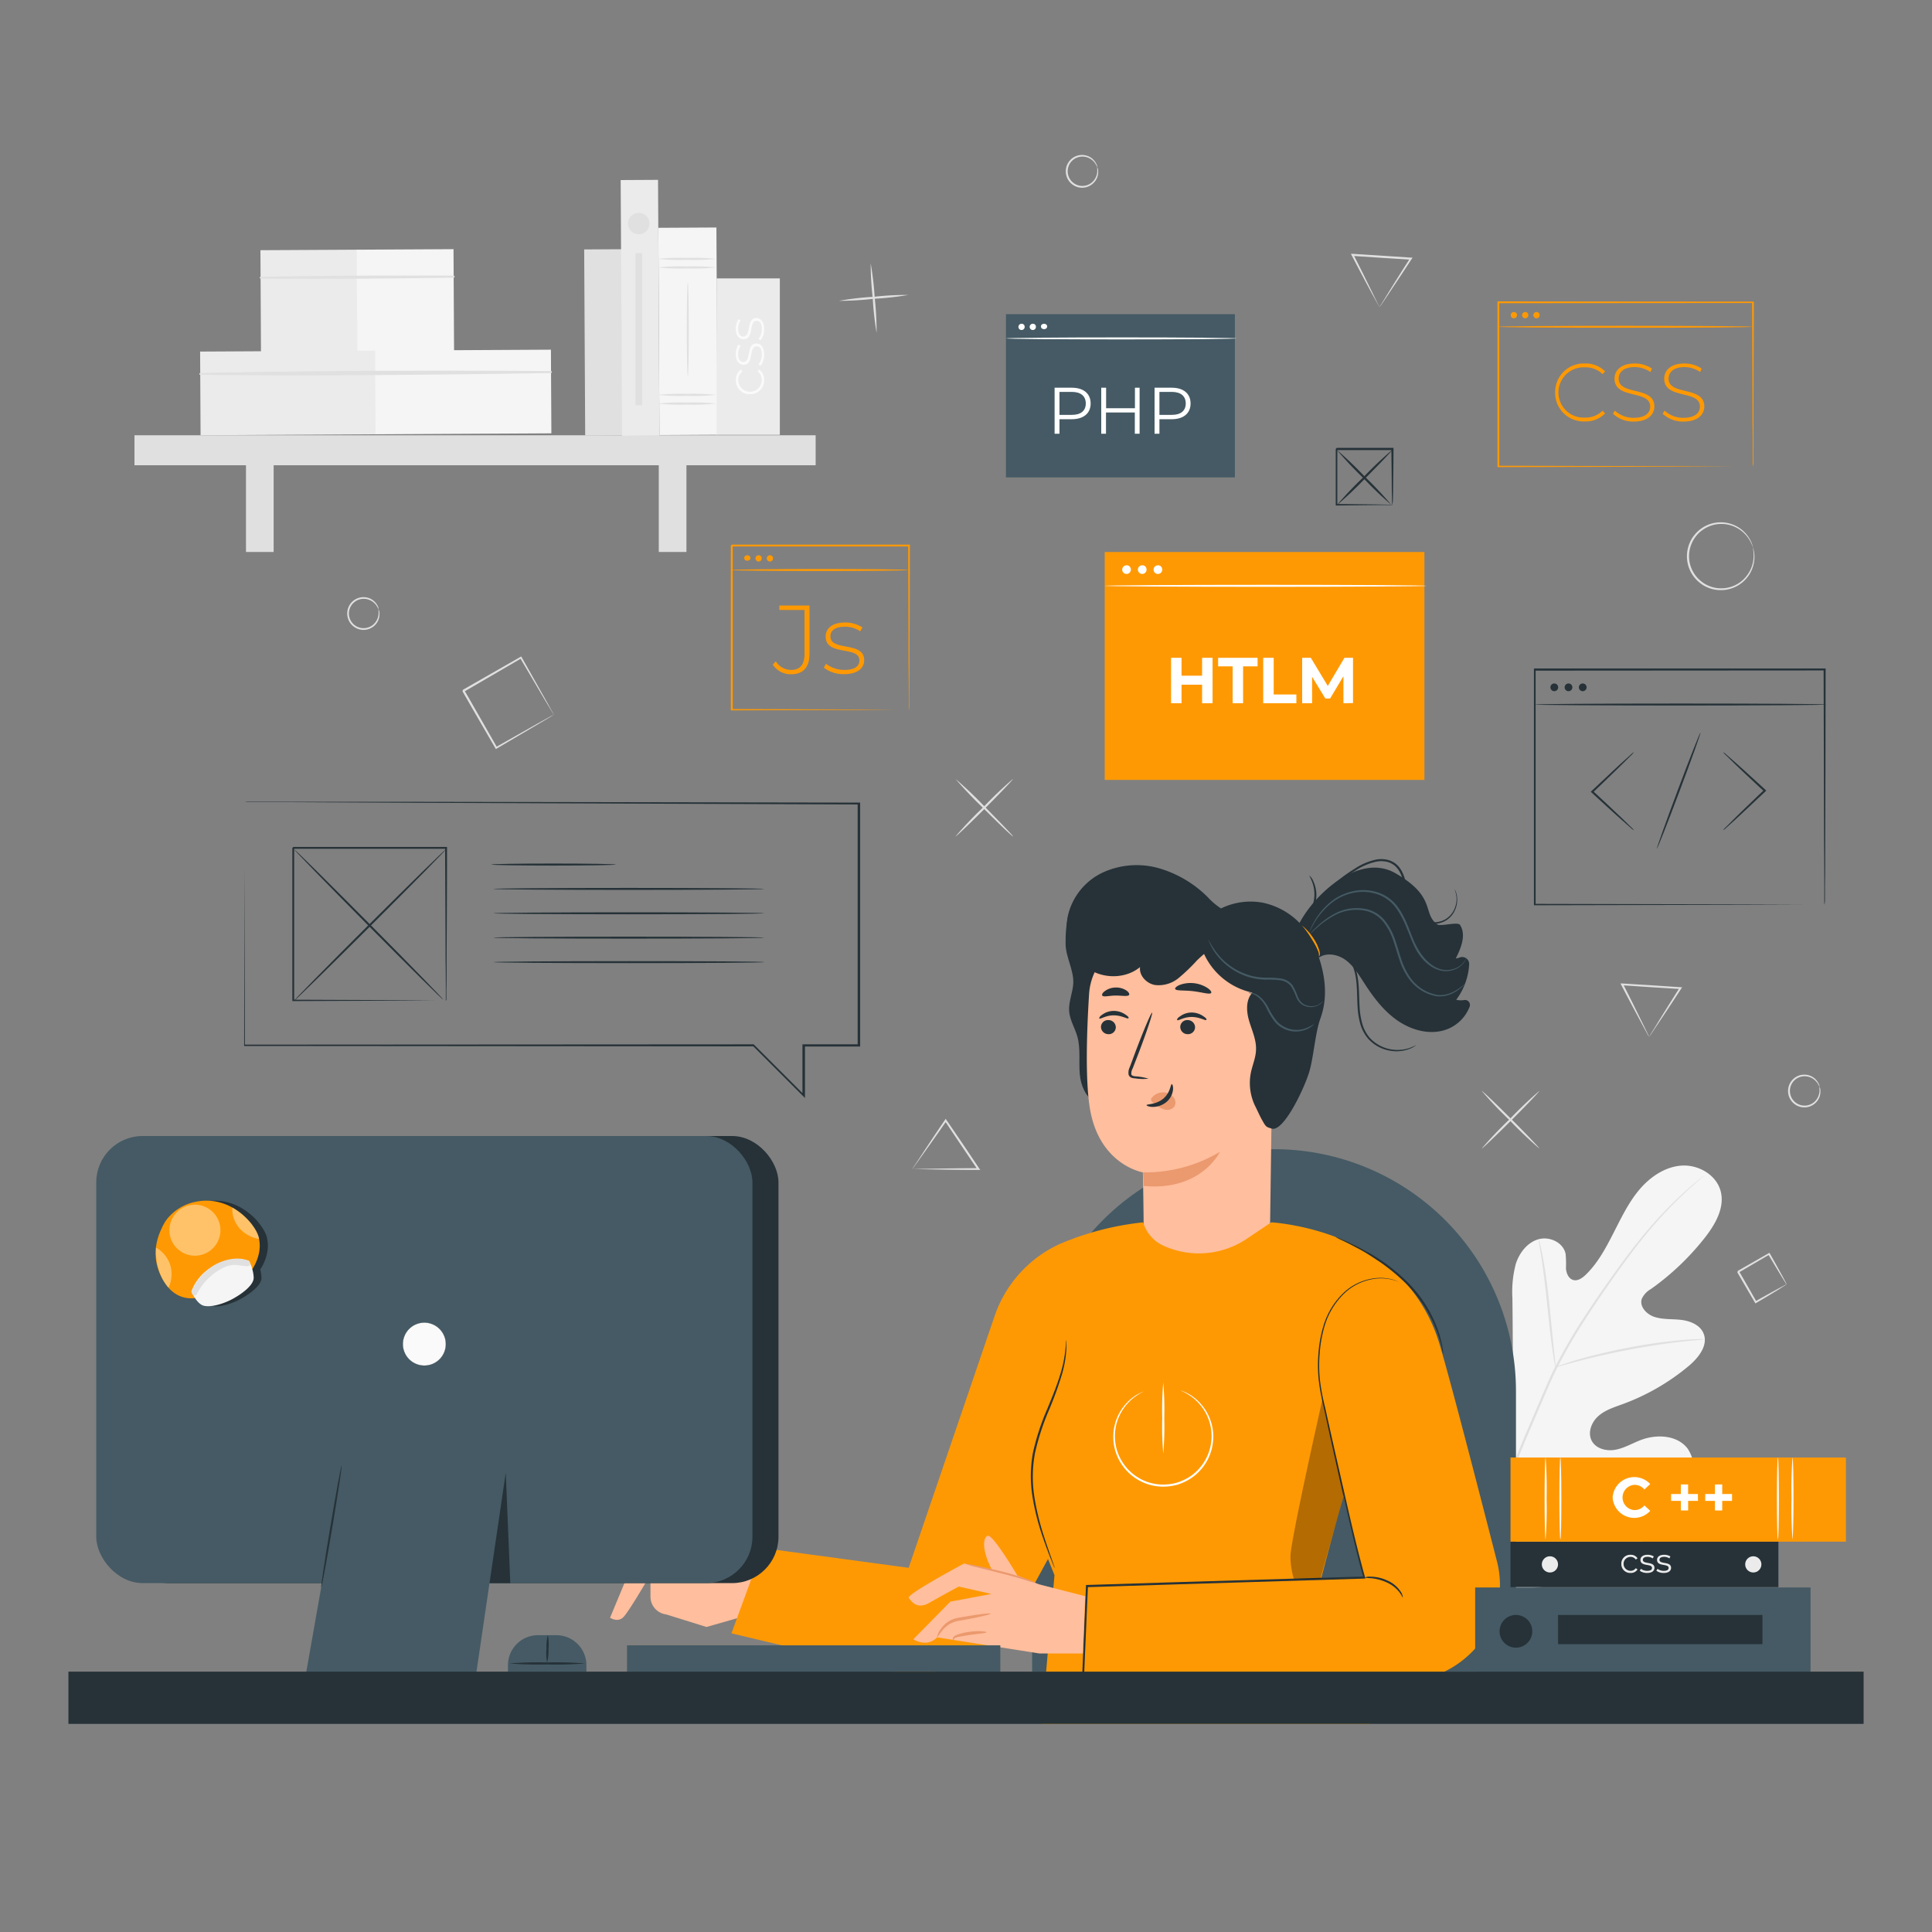 <svg xmlns="http://www.w3.org/2000/svg" viewBox="0 0 500 500"><rect x="0" y="0" width="500" height="500" fill="#808080" stroke="none"/><g id="freepik--background-complete--inject-45"><path d="M380.56,408.9c-15.55-10.87-19.08-31-18.46-49.16.1-3-.23-6.22,1.21-8.87s4.8-4.47,7.51-3.2c2.24,1.06,3.22,3.67,4.48,5.84a17.72,17.72,0,0,0,7.1,6.77c1.93,1,4.31,1.62,6.21.57,2.61-1.44,2.92-5.05,2.9-8.06q0-8.42-.1-16.83a28.2,28.2,0,0,1,.9-8.94c.94-2.85,3-5.51,5.87-6.31s6.41.85,7,3.8a29.06,29.06,0,0,1,.09,3.74c.08,1.25.66,2.64,1.85,3s2.4-.5,3.3-1.38c3.11-3,5.22-7,7.19-10.85s3.88-7.87,6.7-11.19,6.72-5.94,11-6.18,8.9,2.41,10,6.64-1.38,8.55-4.08,12a67,67,0,0,1-14,13.33,5.58,5.58,0,0,0-2.34,2.52c-.65,2,1.25,4,3.23,4.66,2.25.74,4.68.51,7,.79s4.89,1.31,5.77,3.53c1.24,3.07-1.34,6.3-3.87,8.41a57.42,57.42,0,0,1-17,9.83c-2.21.81-4.54,1.52-6.33,3.08s-2.86,4.26-1.78,6.38,3.84,2.8,6.16,2.37,4.4-1.69,6.61-2.53c4.13-1.56,9.48-1.27,12.12,2.3a9.51,9.51,0,0,1,1,8.43,22,22,0,0,1-4.56,7.43,57.92,57.92,0,0,1-24.71,17.37c-9.6,3.33-18.49,4.23-28,.74" style="fill:#f5f5f5"></path><path d="M380.33,422.34a132.19,132.19,0,0,1,4.91-24.81,270.76,270.76,0,0,1,10.71-29l3.2-7.47c1.05-2.45,2.1-4.87,3.27-7.19A134.37,134.37,0,0,1,409.9,341c2.58-4,5.17-7.68,7.62-11.11s4.81-6.58,7.08-9.36a106,106,0,0,1,11.65-12.32c1.48-1.35,2.67-2.35,3.48-3l.93-.75a1.51,1.51,0,0,1,.33-.24,2.44,2.44,0,0,1-.29.28l-.89.8c-.79.7-2,1.72-3.42,3.09a113.24,113.24,0,0,0-11.49,12.41c-2.24,2.79-4.57,5.94-7,9.38s-5,7.13-7.56,11.12a136.13,136.13,0,0,0-7.43,12.86c-1.16,2.3-2.19,4.71-3.25,7.17l-3.19,7.46a276.22,276.22,0,0,0-10.73,29,134.48,134.48,0,0,0-5,24.7" style="fill:#e0e0e0"></path><path d="M402.58,353.82a5.93,5.93,0,0,1-.3-1.28c-.16-.83-.34-2-.56-3.54-.42-3-.87-7.16-1.34-11.74s-1-8.73-1.45-11.71c-.23-1.5-.43-2.7-.58-3.53a6.26,6.26,0,0,1-.17-1.31,5.8,5.8,0,0,1,.38,1.26c.21.82.47,2,.75,3.51.57,3,1.14,7.12,1.62,11.72s.87,8.62,1.18,11.75c.15,1.41.28,2.6.39,3.56A7.53,7.53,0,0,1,402.58,353.82Z" style="fill:#e0e0e0"></path><path d="M441.27,346.59a8.67,8.67,0,0,1-1.54.19c-1,.08-2.43.2-4.2.41-3.55.38-8.42,1.08-13.77,2.09s-10.15,2.14-13.6,3.06c-1.72.44-3.11.84-4.07,1.11a7.33,7.33,0,0,1-1.51.37,8.65,8.65,0,0,1,1.44-.58c1-.33,2.32-.79,4-1.28,3.43-1,8.23-2.21,13.6-3.23a135.75,135.75,0,0,1,13.83-1.93c1.78-.16,3.23-.22,4.23-.24A7.76,7.76,0,0,1,441.27,346.59Z" style="fill:#e0e0e0"></path><path d="M385.72,396.82s-.11-.15-.26-.47l-.67-1.4c-.57-1.22-1.34-3-2.28-5.22-1.86-4.43-4.25-10.64-6.79-17.52s-4.87-13.1-6.64-17.57L367,349.36c-.23-.58-.42-1.05-.57-1.44a1.93,1.93,0,0,1-.16-.52,1.81,1.81,0,0,1,.26.47l.67,1.4c.56,1.22,1.34,3,2.27,5.22,1.87,4.44,4.26,10.64,6.8,17.52s4.86,13.11,6.64,17.57l2.11,5.28c.23.58.41,1.06.57,1.45A2.06,2.06,0,0,1,385.72,396.82Z" style="fill:#e0e0e0"></path><path d="M437.14,380.25a1.9,1.9,0,0,1-.51.21l-1.49.5-5.51,1.79c-4.65,1.5-11.05,3.66-18.11,6.05s-13.49,4.49-18.17,5.91c-2.35.7-4.24,1.26-5.56,1.61l-1.53.4a1.68,1.68,0,0,1-.54.1,2.12,2.12,0,0,1,.51-.21l1.49-.5,5.51-1.78c4.65-1.51,11-3.67,18.11-6.06s13.49-4.49,18.17-5.9c2.35-.71,4.25-1.26,5.57-1.62l1.52-.4A2.13,2.13,0,0,1,437.14,380.25Z" style="fill:#e0e0e0"></path><path d="M462.4,332.46a4,4,0,0,1-.4-.59l-1-1.61c-.84-1.38-2-3.32-3.4-5.65l.31.08L450,329.32c0,.07.18-.68.09-.36h0l0,0,0,.07.08.13.15.28.32.54.61,1.06,1.18,2.06,2.15,3.77-.31-.08c2.36-1.33,4.35-2.43,5.77-3.2l1.67-.89a3.31,3.31,0,0,1,.64-.31,4.67,4.67,0,0,1-.51.35l-1.57,1c-1.36.84-3.35,2.05-5.77,3.47l-.2.11-.11-.19c-.68-1.16-1.42-2.42-2.19-3.75l-1.2-2.05-.61-1.06-.32-.54-.15-.28-.08-.13,0-.07,0,0v0h0c-.08.32.12-.43.1-.35l8-4.57.19-.11.11.19c1.39,2.44,2.51,4.49,3.27,5.89.35.65.64,1.18.87,1.63A2.53,2.53,0,0,1,462.4,332.46Z" style="fill:#e0e0e0"></path><rect x="151.31" y="64.53" width="9.67" height="48.12" transform="translate(-0.47 0.84) rotate(-0.31)" style="fill:#e0e0e0"></rect><rect x="67.47" y="64.69" width="25.05" height="26.57" transform="translate(-0.42 0.43) rotate(-0.31)" style="fill:#ebebeb"></rect><rect x="92.39" y="64.56" width="25.05" height="26.57" transform="translate(-0.42 0.56) rotate(-0.31)" style="fill:#f5f5f5"></rect><path d="M67.44,72.1c16.64.14,33.33,0,50-.23a.27.27,0,0,0,0-.53c-16.64-.09-33.33,0-50,.3a.23.23,0,0,0,0,.46Z" style="fill:#e0e0e0"></path><rect x="51.84" y="90.87" width="45.5" height="21.65" transform="translate(-0.54 0.4) rotate(-0.31)" style="fill:#ebebeb"></rect><rect x="97.13" y="90.63" width="45.5" height="21.65" transform="translate(-0.54 0.64) rotate(-0.31)" style="fill:#f5f5f5"></rect><path d="M51.81,97c30.23.34,60.57,0,90.79-.45a.27.27,0,0,0,0-.53c-30.23-.16-60.57-.14-90.79.52a.23.23,0,0,0,0,.46Z" style="fill:#e0e0e0"></path><rect x="34.8" y="112.65" width="176.29" height="7.76" style="fill:#e0e0e0"></rect><rect x="63.66" y="116.38" width="7.16" height="26.47" style="fill:#e0e0e0"></rect><rect x="170.49" y="116.38" width="7.16" height="26.47" style="fill:#e0e0e0"></rect><rect x="160.8" y="46.58" width="9.67" height="66.19" transform="translate(-0.42 0.89) rotate(-0.31)" style="fill:#ebebeb"></rect><rect x="170.52" y="58.92" width="15.03" height="53.64" transform="translate(-0.46 0.96) rotate(-0.31)" style="fill:#f5f5f5"></rect><path d="M185.3,69.21a53.25,53.25,0,0,1-7.51.26,53.45,53.45,0,0,1-7.52-.26,55.33,55.33,0,0,1,7.52-.26A55.12,55.12,0,0,1,185.3,69.21Z" style="fill:#e0e0e0"></path><path d="M185.3,67a55.12,55.12,0,0,1-7.51.26,55.33,55.33,0,0,1-7.52-.26,53.45,53.45,0,0,1,7.52-.26A53.25,53.25,0,0,1,185.3,67Z" style="fill:#e0e0e0"></path><path d="M185.3,104.44a52.28,52.28,0,0,1-7.51.27,52.48,52.48,0,0,1-7.52-.27,55.33,55.33,0,0,1,7.52-.26A55.12,55.12,0,0,1,185.3,104.44Z" style="fill:#e0e0e0"></path><path d="M185.3,102.19a53.25,53.25,0,0,1-7.51.26,53.45,53.45,0,0,1-7.52-.26,55.33,55.33,0,0,1,7.52-.26A55.12,55.12,0,0,1,185.3,102.19Z" style="fill:#e0e0e0"></path><path d="M178,97.28c-.14,0-.26-5.42-.26-12.09s.12-12.09.26-12.09.26,5.41.26,12.09S178.17,97.28,178,97.28Z" style="fill:#e0e0e0"></path><rect x="185.46" y="72.05" width="16.36" height="40.49" style="fill:#ebebeb"></rect><path d="M194.11,102a3.52,3.52,0,0,1-3.66-3.65,3.17,3.17,0,0,1,1.32-2.73l.38.51a2.65,2.65,0,0,0-1.08,2.22,3,3,0,0,0,6.07,0,2.62,2.62,0,0,0-1.08-2.22l.38-.51a3.2,3.2,0,0,1,1.32,2.73A3.52,3.52,0,0,1,194.11,102Z" style="fill:#fafafa"></path><path d="M196.84,94.66l-.56-.32a4.17,4.17,0,0,0,.87-2.59c0-1.52-.53-2.13-1.35-2.13-2.09,0-.55,4.78-3.38,4.78-1.09,0-2-.91-2-2.74a4.44,4.44,0,0,1,.7-2.46l.56.31a3.68,3.68,0,0,0-.65,2.17c0,1.41.58,2,1.35,2,2.16,0,.63-4.78,3.38-4.78,1.17,0,2,1,2,2.84A4.57,4.57,0,0,1,196.84,94.66Z" style="fill:#fafafa"></path><path d="M196.84,88.07l-.56-.32a4.18,4.18,0,0,0,.87-2.6c0-1.51-.53-2.12-1.35-2.12-2.09,0-.55,4.77-3.38,4.77-1.09,0-2-.91-2-2.73a4.5,4.5,0,0,1,.7-2.47l.56.32a3.65,3.65,0,0,0-.65,2.17c0,1.4.58,2,1.35,2,2.16,0,.63-4.77,3.38-4.77,1.17,0,2,1,2,2.84A4.57,4.57,0,0,1,196.84,88.07Z" style="fill:#fafafa"></path><circle cx="165.31" cy="57.86" r="2.78" style="fill:#e0e0e0"></circle><rect x="164.45" y="65.5" width="1.72" height="39.37" style="fill:#e0e0e0"></rect><path d="M383.48,297.23a102.07,102.07,0,0,1,7.26-7.63,104.87,104.87,0,0,1,7.63-7.26c.1.1-3.15,3.52-7.27,7.63S383.58,297.33,383.48,297.23Z" style="fill:#e0e0e0"></path><path d="M398.37,297.23a104.87,104.87,0,0,1-7.63-7.26,102.07,102.07,0,0,1-7.26-7.63c.1-.1,3.51,3.15,7.63,7.26S398.47,297.13,398.37,297.23Z" style="fill:#e0e0e0"></path><path d="M247.28,216.47a104.64,104.64,0,0,1,7.26-7.63,102.07,102.07,0,0,1,7.63-7.26c.1.1-3.15,3.51-7.26,7.63S247.38,216.57,247.28,216.47Z" style="fill:#e0e0e0"></path><path d="M262.17,216.47c-.1.1-3.52-3.15-7.63-7.26a104.41,104.41,0,0,1-7.26-7.63,104.41,104.41,0,0,1,7.63,7.26C259,213,262.27,216.37,262.17,216.47Z" style="fill:#e0e0e0"></path><path d="M226.86,86.14a79.77,79.77,0,0,1-1-9,78.73,78.73,0,0,1-.53-9,78.3,78.3,0,0,1,1.05,9A77.26,77.26,0,0,1,226.86,86.14Z" style="fill:#e0e0e0"></path><path d="M235.1,76.33a79,79,0,0,1-9,1,81.76,81.76,0,0,1-9,.53,75.72,75.72,0,0,1,9-1.05A77.22,77.22,0,0,1,235.1,76.33Z" style="fill:#e0e0e0"></path><path d="M143.37,185a1.66,1.66,0,0,1-.19-.28l-.49-.8-1.81-3-6.27-10.62.31.08L120.12,179c0,.08.18-.67.09-.35h0l0,0,0,.06.08.13.14.25.3.51.58,1q.57,1,1.14,2l2.2,3.84,4,7-.31-.09,10.74-6.07,3.07-1.7.82-.44.31-.15a10,10,0,0,1-1,.64l-3,1.77-10.75,6.34-.2.12-.11-.2-4.06-7-2.22-3.83q-.57-1-1.14-2l-.59-1-.29-.51-.14-.25-.08-.13,0-.06,0,0h0c-.08.31.12-.44.1-.36L134.7,170l.19-.11.11.19L141.15,181l1.67,3A11.75,11.75,0,0,1,143.37,185Z" style="fill:#e0e0e0"></path><path d="M470.9,281.33s-.13-.34-.45-.87a4.08,4.08,0,0,0-2-1.66,3.87,3.87,0,0,0-3.62.43,3.8,3.8,0,1,0,5.16,5.48,4,4,0,0,0,.9-2.4c0-.63-.07-1,0-1a1.84,1.84,0,0,1,.23,1,4,4,0,0,1-.81,2.62,4.19,4.19,0,0,1-3.7,1.65,4.25,4.25,0,0,1-2-7.75,4.2,4.2,0,0,1,4-.37,4,4,0,0,1,2,1.9A1.83,1.83,0,0,1,470.9,281.33Z" style="fill:#e0e0e0"></path><path d="M284,43.32c-.05,0-.14-.34-.46-.87a4,4,0,0,0-2-1.66,3.88,3.88,0,0,0-3.62.43,3.8,3.8,0,1,0,5.16,5.48,4,4,0,0,0,.9-2.4c0-.63-.07-1,0-1a2.11,2.11,0,0,1,.23,1,4,4,0,0,1-.82,2.62,4.19,4.19,0,0,1-3.7,1.65,4.25,4.25,0,0,1-2-7.75,4.2,4.2,0,0,1,4-.37,4,4,0,0,1,2,1.9A2.1,2.1,0,0,1,284,43.32Z" style="fill:#e0e0e0"></path><path d="M98,157.77s-.14-.34-.46-.87a4,4,0,0,0-2-1.66,3.87,3.87,0,0,0-3.62.43,3.79,3.79,0,0,0,1.79,6.88,3.87,3.87,0,0,0,3.37-1.4,4.09,4.09,0,0,0,.9-2.4c0-.62-.08-1,0-1a2.11,2.11,0,0,1,.23,1,4,4,0,0,1-.81,2.63A4.17,4.17,0,0,1,93.73,163a4.24,4.24,0,0,1-2-7.74,4.22,4.22,0,0,1,4-.38,4.08,4.08,0,0,1,2,1.9A2.13,2.13,0,0,1,98,157.77Z" style="fill:#e0e0e0"></path><path d="M453.72,141.78c-.06,0-.22-.73-.88-1.9a8.48,8.48,0,0,0-8-4.26,8.36,8.36,0,0,0-4.13,1.48,7.7,7.7,0,0,0-1.75,1.63,8.19,8.19,0,0,0-1.25,2.15,8.28,8.28,0,0,0,2.48,9.5,7.91,7.91,0,0,0,2.14,1.27,8.12,8.12,0,0,0,2.32.57,8.39,8.39,0,0,0,4.33-.74,8.21,8.21,0,0,0,3-2.38,8.52,8.52,0,0,0,1.86-5.23c0-1.35-.23-2.08-.16-2.09a3.19,3.19,0,0,1,.16.53,7.6,7.6,0,0,1,.21,1.56,8.64,8.64,0,0,1-4.91,8,8.73,8.73,0,0,1-4.56.82,8.31,8.31,0,0,1-2.46-.58,8,8,0,0,1-2.28-1.34,8.74,8.74,0,0,1-2.63-10.08,8.05,8.05,0,0,1,1.34-2.27,8.17,8.17,0,0,1,1.86-1.72,8.68,8.68,0,0,1,8.35-.82,8.54,8.54,0,0,1,4.22,3.9,6.84,6.84,0,0,1,.58,1.46A3.57,3.57,0,0,1,453.72,141.78Z" style="fill:#e0e0e0"></path><path d="M426.78,268.37a9.36,9.36,0,0,1-.52-.92l-1.49-2.75c-1.27-2.37-3.11-5.78-5.19-9.79l-.2-.39.44,0,7.41.46,7.69.51.42,0-.23.35c-2.42,3.73-4.53,6.89-6,9.08l-1.71,2.54a8.66,8.66,0,0,1-.61.85s.21-.38.6-1,1-1.58,1.65-2.67c1.4-2.27,3.35-5.42,5.67-9.06l.19.38-7.69-.48-7.42-.49.24-.36c2,3.91,3.64,7.29,4.84,9.73.58,1.17,1.05,2.13,1.41,2.87S426.78,268.35,426.78,268.37Z" style="fill:#e0e0e0"></path><path d="M357.05,79.54s-.18-.3-.53-.93L355,75.87c-1.27-2.37-3.11-5.79-5.19-9.8l-.2-.38.43,0,7.42.47,7.69.51.42,0-.23.35c-2.42,3.72-4.54,6.88-6,9.07l-1.71,2.55a8.66,8.66,0,0,1-.61.85s.21-.38.6-1l1.64-2.67c1.41-2.27,3.35-5.41,5.68-9l.19.38-7.69-.48-7.42-.5.24-.35c2,3.9,3.64,7.28,4.84,9.72q.86,1.77,1.41,2.88C356.87,79.13,357.05,79.51,357.05,79.54Z" style="fill:#e0e0e0"></path><path d="M236.1,302.58a7.93,7.93,0,0,1,.56-.9l1.72-2.6c1.47-2.24,3.6-5.48,6.16-9.23l.2-.3.2.3,4.77,7,3.71,5.54.27.39h-.47c-5,0-9.37-.09-12.39-.14l-3.52-.07c-.81,0-1.24,0-1.21,0s.5,0,1.35-.05l3.6-.06c3.06-.05,7.28-.13,12.17-.14l-.21.39-3.73-5.53c-1.68-2.49-3.28-4.88-4.74-7.07h.4c-2.51,3.62-4.69,6.68-6.27,8.89l-1.86,2.6C236.37,302.23,236.12,302.57,236.1,302.58Z" style="fill:#e0e0e0"></path></g><g id="freepik--Character--inject-45"><path d="M329.72,297.41h0A62.61,62.61,0,0,1,392.33,360v72.6a0,0,0,0,1,0,0H267.11a0,0,0,0,1,0,0V360A62.61,62.61,0,0,1,329.72,297.41Z" style="fill:#455a64"></path><path d="M171.18,397.4l-6.3,4.46-7,16.81s1.9,1.28,3.37-.08,7.09-11.13,7.09-11.13l0,5.78a4.64,4.64,0,0,0,4.11,4.58l10.38,3.24,12.74-3.63,1.09-15.16Z" style="fill:#ffbe9d"></path><path d="M284.37,285.63c-3.12-.9-4.65-4.47-4.93-7.7s.25-6.57-.63-9.69c-.63-2.22-1.95-4.26-2.12-6.56-.18-2.48,1-4.87,1.08-7.35.09-3.47-2-6.69-2-10.16-.07-4.8.79-12.73,5.59-12.46s12.49,8.68,11.88,13.44" style="fill:#263238"></path><path d="M329.72,245.89l-.1,4.8-1,71.76c-.11,8.33-7.36,14.87-16.28,14.68h0c-9-.19-16.33-7.16-16.35-15.58,0-8.84-.22-18.14-.22-18.14s-11.38-1.89-13.74-16.74c-1.17-7.38-.8-19.49-.18-29.39a15.69,15.69,0,0,1,17.3-14.62Z" style="fill:#ffbe9d"></path><path d="M284.93,265.71a1.92,1.92,0,0,0,1.84,1.93,1.82,1.82,0,0,0,2-1.72A1.89,1.89,0,0,0,286.9,264,1.82,1.82,0,0,0,284.93,265.71Z" style="fill:#263238"></path><path d="M284.52,263.58c.23.25,1.68-.82,3.73-.81s3.55,1,3.77.78-.13-.56-.79-1a5.28,5.28,0,0,0-3-.93,5,5,0,0,0-3,1C284.62,263,284.4,263.47,284.52,263.58Z" style="fill:#263238"></path><path d="M305.45,265.71a1.9,1.9,0,0,0,1.83,1.93,1.84,1.84,0,0,0,2-1.72,1.9,1.9,0,0,0-1.84-1.92A1.81,1.81,0,0,0,305.45,265.71Z" style="fill:#263238"></path><path d="M304.66,264c.24.25,1.68-.81,3.73-.81s3.55,1,3.78.78-.13-.56-.79-1a5.33,5.33,0,0,0-3-.93,5.05,5.05,0,0,0-3,1C304.76,263.4,304.55,263.85,304.66,264Z" style="fill:#263238"></path><path d="M297.23,279.16a14.45,14.45,0,0,0-3.33-.6c-.53-.05-1-.16-1.11-.51a2.7,2.7,0,0,1,.35-1.55l1.55-4c2.15-5.67,3.7-10.34,3.47-10.42s-2.15,4.44-4.3,10.12c-.52,1.4-1,2.73-1.49,4a3.1,3.1,0,0,0-.27,2,1.32,1.32,0,0,0,.86.76,3.47,3.47,0,0,0,.89.13A13.13,13.13,0,0,0,297.23,279.16Z" style="fill:#263238"></path><path d="M295.81,303.41a37.75,37.75,0,0,0,19.89-5.3s-4.83,10.2-19.69,8.81Z" style="fill:#eb996e"></path><path d="M298.09,284.1a3.7,3.7,0,0,1,3.31-1.37,3.37,3.37,0,0,1,2.33,1.25,2.13,2.13,0,0,1,.16,2.44,2.46,2.46,0,0,1-2.68.68,7.8,7.8,0,0,1-2.62-1.56,2.28,2.28,0,0,1-.59-.61.68.68,0,0,1,0-.76" style="fill:#eb996e"></path><path d="M303.26,280.58c-.34,0-.34,2.21-2.24,3.78s-4.28,1.34-4.29,1.65c0,.14.52.43,1.52.46a5.56,5.56,0,0,0,3.59-1.25,4.8,4.8,0,0,0,1.73-3.17C303.66,281.12,303.41,280.57,303.26,280.58Z" style="fill:#263238"></path><path d="M304.13,255.93c.21.56,2.25.3,4.66.59s4.35.94,4.66.44c.15-.24-.19-.76-1-1.3a8.14,8.14,0,0,0-7.1-.78C304.49,255.23,304.05,255.67,304.13,255.93Z" style="fill:#263238"></path><path d="M285.27,257.65c.36.47,1.77,0,3.47,0s3.14.31,3.47-.17c.14-.24-.08-.71-.71-1.15a4.85,4.85,0,0,0-2.82-.76,4.79,4.79,0,0,0-2.77.94C285.31,256.94,285.11,257.42,285.27,257.65Z" style="fill:#263238"></path><path d="M335.19,241.33c3.09-8.39,15.95-21,25.84-15.4,10.83,6.16,7,10.44,10.91,13.28.93.67,5.33-.79,5.94.19,1.61,2.59.24,5.94-1.13,8.66a4.67,4.67,0,0,0,1-.26,1.81,1.81,0,0,1,2.47,1.75,16.89,16.89,0,0,1-3.35,9.19,5.35,5.35,0,0,0,2.07.07,1.28,1.28,0,0,1,1.41,1.69,10.18,10.18,0,0,1-7.45,6.34c-4.13.85-8.49-.65-11.86-3.18s-5.91-6-8.19-9.57c-1.33-2.05-2.64-4.21-4.62-5.65s-4.83-2-6.86-.64" style="fill:#263238"></path><path d="M341.35,247.48s0-.16,0-.39a3.32,3.32,0,0,0-.25-1,16.05,16.05,0,0,0-1.61-3,18.83,18.83,0,0,0-2.11-2.74c-.6-.64-1.05-1-1-1a2.9,2.9,0,0,1,1.26.77,13.64,13.64,0,0,1,2.29,2.72,11.57,11.57,0,0,1,1.52,3.22,2.72,2.72,0,0,1,.11,1.11C341.49,247.37,341.37,247.5,341.35,247.48Z" style="fill:#FF9903"></path><path d="M366.46,270.5s-.11.11-.36.27a6.19,6.19,0,0,1-1.14.61,9.41,9.41,0,0,1-4.68.62,9.83,9.83,0,0,1-6.2-3.18,10.07,10.07,0,0,1-2-3.7,19.73,19.73,0,0,1-.73-4.41c-.19-3-.07-5.93-.61-8.47a12,12,0,0,0-1.23-3.43,7.84,7.84,0,0,0-2.08-2.35,6.44,6.44,0,0,0-4.26-1.44,10,10,0,0,0-1.66.35,1.51,1.51,0,0,1,.39-.22,4.78,4.78,0,0,1,1.25-.34,6.55,6.55,0,0,1,4.5,1.35,8.13,8.13,0,0,1,2.23,2.44,12.15,12.15,0,0,1,1.33,3.54c.58,2.61.47,5.54.66,8.54a19.81,19.81,0,0,0,.7,4.3,9.76,9.76,0,0,0,1.85,3.53,9.79,9.79,0,0,0,10.45,2.68C365.92,270.81,366.43,270.45,366.46,270.5Z" style="fill:#263238"></path><path d="M376.44,230.13a2.46,2.46,0,0,1,.29.56,5.68,5.68,0,0,1,.38,1.78,6.44,6.44,0,0,1-.47,2.84,6,6,0,0,1-2.45,2.93,6.44,6.44,0,0,1-4.55.73,6.2,6.2,0,0,1-4.27-3.09,17.52,17.52,0,0,1-1.72-5.59c-.4-1.95-.78-4.06-2.1-5.65a4.87,4.87,0,0,0-2.5-1.58,6.54,6.54,0,0,0-2.92-.05,15.65,15.65,0,0,0-5.22,2.23,47.21,47.21,0,0,0-7.76,5.93,51.13,51.13,0,0,0-4.49,4.83l-1.12,1.41a2.23,2.23,0,0,1-.41.48,3.14,3.14,0,0,1,.33-.54c.22-.35.58-.84,1-1.47a42.6,42.6,0,0,1,4.4-5,45.08,45.08,0,0,1,7.75-6.07,16.13,16.13,0,0,1,5.38-2.32,6.9,6.9,0,0,1,3.16.05A5.45,5.45,0,0,1,362,224.3c1.44,1.75,1.81,3.95,2.2,5.89a17.27,17.27,0,0,0,1.63,5.45,5.78,5.78,0,0,0,3.94,2.91,6.14,6.14,0,0,0,4.28-.63,5.77,5.77,0,0,0,2.37-2.72,6.52,6.52,0,0,0,.54-2.72A7.76,7.76,0,0,0,376.44,230.13Z" style="fill:#263238"></path><path d="M338.88,226.6a4.1,4.1,0,0,1,1.09,1.65,8.31,8.31,0,0,1-1.56,9.07,4.16,4.16,0,0,1-1.58,1.2c-.05-.07.56-.52,1.31-1.44a8.88,8.88,0,0,0,1.49-8.69C339.23,227.27,338.8,226.64,338.88,226.6Z" style="fill:#263238"></path><path d="M340.36,245.06a18.77,18.77,0,0,0-13.49-11.43A17.46,17.46,0,0,0,316,235.1a17.21,17.21,0,0,1-3.37-2.85,29.49,29.49,0,0,0-12.7-7.55,21.05,21.05,0,0,0-14.58,1.13,16.44,16.44,0,0,0-9,11.25,13.54,13.54,0,0,0,4.84,13.3c4,3,10,3.07,13.85-.1-.27,2.19,1.65,4.22,3.82,4.63a8.11,8.11,0,0,0,6.17-1.8,46.63,46.63,0,0,0,4.76-4.57c.59-.57,1.2-1.12,1.82-1.65a17.92,17.92,0,0,0,12.5,10c-1.72,1.87-1.57,4.8-.86,7.24s1.86,4.82,1.81,7.36c0,2.14-.95,4.15-1.36,6.25a13.65,13.65,0,0,0,1.21,8.66c.51,1,1.14,2.46,1.71,3.45,1,1.78,1,1.78,2.48,2.23,3.06.95,8.34-10.16,9.7-14.57,1.14-3.68,1.58-10.28,2.91-13.89C344.05,257.14,342.6,250.78,340.36,245.06Z" style="fill:#263238"></path><path d="M342.42,259a1.42,1.42,0,0,1-.21.33,3.06,3.06,0,0,1-.84.73,4.24,4.24,0,0,1-4,.15,3.62,3.62,0,0,1-1.12-.86,5.35,5.35,0,0,1-.78-1.28,15.73,15.73,0,0,0-1.36-2.84,4.24,4.24,0,0,0-2.88-1.54,28.56,28.56,0,0,0-3.76-.16,16.45,16.45,0,0,1-3.82-.53,17.48,17.48,0,0,1-3.34-1.32,16.56,16.56,0,0,1-4.75-3.73,14.25,14.25,0,0,1-2.26-3.39,8.69,8.69,0,0,1-.43-1,1.27,1.27,0,0,1-.11-.38,21.51,21.51,0,0,0,3.07,4.53,17,17,0,0,0,4.7,3.56,18.43,18.43,0,0,0,3.25,1.25,16.43,16.43,0,0,0,3.7.5,27,27,0,0,1,3.83.18,4.71,4.71,0,0,1,3.18,1.75,15.07,15.07,0,0,1,1.37,3,5.19,5.19,0,0,0,.7,1.2,3.48,3.48,0,0,0,1,.8,4.14,4.14,0,0,0,3.76,0A5.88,5.88,0,0,0,342.42,259Z" style="fill:#455a64"></path><path d="M340.11,265s-.18.27-.63.61a6.57,6.57,0,0,1-2.12,1.06,6.88,6.88,0,0,1-3.53.12,7.28,7.28,0,0,1-3.75-2.17,17.86,17.86,0,0,1-2.26-3.65,9.21,9.21,0,0,0-2-2.73,4.75,4.75,0,0,0-1.94-1.11,7.16,7.16,0,0,1-.84-.17,1.85,1.85,0,0,1,.88,0,4.4,4.4,0,0,1,2.14,1,9.31,9.31,0,0,1,2.17,2.78,18.18,18.18,0,0,0,2.22,3.53,7,7,0,0,0,3.47,2.06,6.86,6.86,0,0,0,3.32,0A11,11,0,0,0,340.11,265Z" style="fill:#455a64"></path><path d="M379.52,247.58a1.45,1.45,0,0,1-.14.56,4.22,4.22,0,0,1-.9,1.43,5.5,5.5,0,0,1-2.26,1.43,6,6,0,0,1-3.53.14c-2.63-.64-5.1-3-6.61-6.12s-2.46-6.83-4.77-10a10.07,10.07,0,0,0-4.38-3.42,11.8,11.8,0,0,0-5.16-.75,13.43,13.43,0,0,0-8,3.56,19.13,19.13,0,0,0-3.8,4.73c-.72,1.25-1,2-1.07,2a1.84,1.84,0,0,1,.19-.56,15.73,15.73,0,0,1,.71-1.51,18.12,18.12,0,0,1,3.72-4.9,13.69,13.69,0,0,1,8.25-3.77,12.1,12.1,0,0,1,5.39.76,10.34,10.34,0,0,1,4.6,3.58c2.4,3.29,3.24,7.08,4.79,10.08s3.8,5.33,6.27,6a5.74,5.74,0,0,0,3.35-.06,5.06,5.06,0,0,0,3.39-3.14Z" style="fill:#455a64"></path><path d="M379.14,254.6s-.11.16-.36.43a11.51,11.51,0,0,1-1.23,1.06,9.76,9.76,0,0,1-2.24,1.25,7.29,7.29,0,0,1-3.37.51,11.16,11.16,0,0,1-7.37-4.62,16.82,16.82,0,0,1-2.34-4.68c-.6-1.7-1.07-3.5-1.71-5.28a15.4,15.4,0,0,0-2.59-4.78,8.18,8.18,0,0,0-4.15-2.69,11.74,11.74,0,0,0-8.34,1.06,22.85,22.85,0,0,0-4.77,3.38l-1.19,1.08a2.45,2.45,0,0,1-.43.37,2,2,0,0,1,.36-.44c.24-.28.61-.67,1.12-1.16a20.81,20.81,0,0,1,4.74-3.55,12,12,0,0,1,8.64-1.2,8.64,8.64,0,0,1,4.41,2.82,15.92,15.92,0,0,1,2.69,4.93c.65,1.81,1.12,3.61,1.7,5.3a16.94,16.94,0,0,0,2.24,4.55,10.91,10.91,0,0,0,7,4.54,7.08,7.08,0,0,0,3.23-.41,10.11,10.11,0,0,0,2.22-1.15C378.58,255.14,379.11,254.57,379.14,254.6Z" style="fill:#455a64"></path><path d="M271.21,403.43l1.69,4.22-3.33,38.49h84.95l-3.79-11.51,10.56.54c16.29.82,29.6-13.73,26.43-29.73-.1-.48-.2-1-.33-1.44-5.27-20.59-12.44-48.27-14.93-56.44-4.13-13.51-13.32-19.93-13.32-19.93H359c-12.71-10.37-30-11.29-30-11.29l-6.37,4.28a22.2,22.2,0,0,1-21.53,1.77,9.64,9.64,0,0,1-5.25-6.05h0A74.79,74.79,0,0,0,274.14,322a31.8,31.8,0,0,0-16.79,18.75l-22.19,65-37.78-5.11-8.08,22.06,38.28,9.12a31.25,31.25,0,0,0,36.37-15l7.26-13.35m70.66,5.2h0s3.63-13.92,5.84-21.41l5.36,21Z" style="fill:#FF9903"></path><path d="M370.76,435.39l-.44,0-1.28,0-5,0-18.71.07-65.11.09H280v-.25c.33-7.94.69-16.27,1.05-24.87v-.24h.24l24.19-.76L353.07,408l-.23.31c-1.78-6.49-3.23-12.81-4.63-18.84s-2.65-11.81-3.88-17.25q-.88-4.08-1.73-7.92a57.2,57.2,0,0,1-1.36-7.47,38.31,38.31,0,0,1,0-7,32.6,32.6,0,0,1,1.16-6.33,19.51,19.51,0,0,1,5.66-9.24,14.25,14.25,0,0,1,7.31-3.4,11.84,11.84,0,0,1,5.05.28,9.52,9.52,0,0,1,1.23.45c.27.11.4.18.4.18s-.55-.25-1.65-.55a12,12,0,0,0-5-.21,14.18,14.18,0,0,0-7.18,3.43,19.31,19.31,0,0,0-5.53,9.14,32.87,32.87,0,0,0-1.12,6.28,37.72,37.72,0,0,0,0,7,56.19,56.19,0,0,0,1.38,7.42c.57,2.55,1.15,5.19,1.76,7.91,1.23,5.44,2.54,11.2,3.91,17.23s2.87,12.35,4.66,18.82l.08.3h-.31L305.51,410l-24.2.76.25-.25c-.37,8.6-.73,16.93-1.07,24.87l-.25-.26,65.11.1,18.71.07,5,0,1.28,0A3.72,3.72,0,0,1,370.76,435.39Z" style="fill:#263238"></path><path d="M275.92,346.85a2.37,2.37,0,0,1,.05.62c0,.41,0,1,0,1.79a29.29,29.29,0,0,1-1.15,6.47,92.35,92.35,0,0,1-3.32,9.15,62.74,62.74,0,0,0-3.66,11.26,33.93,33.93,0,0,0-.06,11.76,66.4,66.4,0,0,0,2.3,9.4c.84,2.63,1.59,4.74,2.11,6.2l.58,1.68a2.43,2.43,0,0,1,.17.6,2.54,2.54,0,0,1-.27-.56c-.17-.43-.4-1-.67-1.65-.58-1.44-1.38-3.53-2.27-6.16a61.89,61.89,0,0,1-2.42-9.44,33.66,33.66,0,0,1,0-11.93A61.56,61.56,0,0,1,271,364.7c1.4-3.38,2.63-6.43,3.41-9.07a32.09,32.09,0,0,0,1.31-6.38C275.88,347.71,275.87,346.85,275.92,346.85Z" style="fill:#263238"></path><path d="M353.07,408.27a4.18,4.18,0,0,1,1.78-.23,10.49,10.49,0,0,1,4.21,1,7.82,7.82,0,0,1,3.35,2.75,3.16,3.16,0,0,1,.65,1.67c-.09,0-.3-.62-.95-1.46a8.61,8.61,0,0,0-3.27-2.49,12.66,12.66,0,0,0-4-1.07A13,13,0,0,1,353.07,408.27Z" style="fill:#263238"></path><path d="M345.59,320.1a10.4,10.4,0,0,1,1.59.6c.51.21,1.13.46,1.84.78l2.37,1.16c.88.43,1.81,1,2.82,1.53s2,1.24,3.12,1.94a49.2,49.2,0,0,1,6.55,5.32,33.53,33.53,0,0,1,8.26,12.8,21.76,21.76,0,0,1,.76,2.54c.18.76.35,1.4.42,2a12.42,12.42,0,0,1,.22,1.69,9.72,9.72,0,0,1-.42-1.65c-.09-.54-.29-1.17-.5-1.92s-.49-1.57-.82-2.49a35,35,0,0,0-8.28-12.55,50.78,50.78,0,0,0-6.46-5.29c-1.07-.7-2.09-1.39-3.07-2s-1.9-1.13-2.77-1.58l-2.33-1.22-1.79-.86A11.74,11.74,0,0,1,345.59,320.1Z" style="fill:#263238"></path><g style="opacity:0.3"><path d="M342.28,362s-8.44,37.27-8.31,40.92a20.46,20.46,0,0,0,.87,5.66l7,.06.06-.69,5.9-21.09Z"></path></g><path d="M295.9,360.12c0,.06-.89.41-2.31,1.46a13,13,0,0,0-4.33,5.89,12.46,12.46,0,0,0-.69,5,12.18,12.18,0,0,0,1.68,5.53,12.44,12.44,0,0,0,4.5,4.5,11.69,11.69,0,0,0,3.13,1.3,12.17,12.17,0,0,0,3.47.4,12.83,12.83,0,0,0,3.45-.56,13.72,13.72,0,0,0,3.07-1.45,12.6,12.6,0,0,0,4.74-15.31,12.92,12.92,0,0,0-4.62-5.67c-1.46-1-2.41-1.29-2.38-1.35a5,5,0,0,1,.68.24,11.87,11.87,0,0,1,1.82.94A12.83,12.83,0,0,1,314,371.88a13.16,13.16,0,0,1-1.42,5.82,13,13,0,0,1-4.42,4.93,14.43,14.43,0,0,1-3.19,1.53,13.55,13.55,0,0,1-3.6.58,12.87,12.87,0,0,1-6.87-1.78,12.87,12.87,0,0,1-4.66-4.7,12.81,12.81,0,0,1,3.64-16.84,11.8,11.8,0,0,1,1.77-1A5.72,5.72,0,0,1,295.9,360.12Z" style="fill:#fff"></path><path d="M301.05,357.84a82.29,82.29,0,0,1,.26,9.18,82.29,82.29,0,0,1-.26,9.18,79.49,79.49,0,0,1-.26-9.18A79.49,79.49,0,0,1,301.05,357.84Z" style="fill:#fff"></path><path d="M268.81,410l-5.5-2.23s-6.39-10.84-7.7-10.32-1.5,3.83,1.1,8.82l-7.23-1.63s-15,8-14.29,8.91,2.12,3.12,5.39,1.22,7.55-4.17,7.55-4.17l8.45,1.91-10.65,2-9.57,9.73s3.45,2.3,6.16-.49l26.5,4.17h11.22l.6-14.83Z" style="fill:#ffbe9d"></path><path d="M242.52,423.68c.12.06.56-.74,1.45-1.82a7.86,7.86,0,0,1,1.82-1.58,8,8,0,0,1,2.79-.89c4.33-.76,7.82-1.56,7.78-1.78s-3.58.21-7.93,1a7.61,7.61,0,0,0-3.05,1.07,7.17,7.17,0,0,0-1.87,1.86A4.66,4.66,0,0,0,242.52,423.68Z" style="fill:#eb996e"></path><path d="M246.68,424.5c.1,0,.15-.55.87-.75s1.93-.38,3.16-.58c2.5-.4,4.57-.49,4.58-.73s-2.11-.49-4.7-.08a13.4,13.4,0,0,0-3.26.86,1.31,1.31,0,0,0-.75.86C246.53,424.37,246.63,424.51,246.68,424.5Z" style="fill:#eb996e"></path><path d="M268.08,409.68a18.9,18.9,0,0,1-2.65-.75c-1.62-.5-3.87-1.13-6.38-1.76l-6.43-1.62a13.79,13.79,0,0,1-2.63-.81,15.51,15.51,0,0,1,2.72.46c1.66.34,4,.83,6.47,1.47a64.63,64.63,0,0,1,6.37,1.91A11.88,11.88,0,0,1,268.08,409.68Z" style="fill:#eb996e"></path></g><g id="freepik--Screens--inject-45"><path d="M360.31,130.74a8.06,8.06,0,0,1-.06-1.08q0-1.12-.06-3c0-2.58-.06-6.15-.11-10.41l.22.23-14.46,0c0,.06.5-.49.26-.26h0v3.87c0,1.28,0,2.53,0,3.74,0,2.43,0,4.72,0,6.82l-.23-.22,10.42.11,3,.06c.69,0,1.07,0,1.09.05a6.11,6.11,0,0,1-1,.06l-2.91,0-10.56.12h-.22v-.23c0-2.1,0-4.39,0-6.82,0-1.21,0-2.46,0-3.74v-3.87h0c-.23.24.32-.32.26-.26l14.46,0h.23v.22c0,4.32-.09,7.94-.11,10.56q0,1.8-.06,2.91A9.61,9.61,0,0,1,360.31,130.74Z" style="fill:#263238"></path><path d="M360.31,116.43c.1.1-3.05,3.4-7,7.37a100.12,100.12,0,0,1-7.4,7,99.43,99.43,0,0,1,7-7.37A95.65,95.65,0,0,1,360.31,116.43Z" style="fill:#263238"></path><path d="M360.08,130.65a92,92,0,0,1-7.24-6.92,96.44,96.44,0,0,1-6.87-7.3,97.87,97.87,0,0,1,7.24,6.93A100.16,100.16,0,0,1,360.08,130.65Z" style="fill:#263238"></path><path d="M445.93,214.89a4.52,4.52,0,0,1,.77-.88c.61-.6,1.36-1.36,2.24-2.24,1.91-1.88,4.58-4.45,7.54-7.27l.07-.06v.38c-3-2.77-5.67-5.29-7.59-7.13l-2.25-2.2a4.39,4.39,0,0,1-.78-.86,5.55,5.55,0,0,1,.91.71l2.37,2.08c2,1.77,4.71,4.25,7.7,7l.2.19-.2.19-.07.07c-3,2.81-5.67,5.34-7.64,7.15l-2.36,2.13A5.18,5.18,0,0,1,445.93,214.89Z" style="fill:#263238"></path><path d="M422.87,194.63a4.52,4.52,0,0,1-.77.88l-2.25,2.24c-1.91,1.88-4.57,4.45-7.53,7.27l-.07.06v-.38c3,2.77,5.66,5.29,7.59,7.13l2.25,2.2a4.39,4.39,0,0,1,.78.86,4.91,4.91,0,0,1-.91-.71c-.65-.56-1.44-1.26-2.37-2.08-2-1.77-4.71-4.25-7.7-7l-.2-.19.2-.19.07-.07c3-2.81,5.67-5.34,7.64-7.15l2.36-2.13A5.87,5.87,0,0,1,422.87,194.63Z" style="fill:#263238"></path><path d="M428.79,219.66c-.13,0,2.29-6.83,5.4-15.13s5.76-15,5.9-14.95-2.29,6.83-5.41,15.13S428.92,219.71,428.79,219.66Z" style="fill:#263238"></path><path d="M472.12,234.16s0-.4,0-1.14,0-1.84,0-3.26c0-2.86,0-7-.06-12.34,0-10.63-.07-25.81-.11-44.12l.21.21-75,.05h0l.26-.26c0,22,0,42.77,0,60.86l-.24-.24,54.15.12,15.35.06,4.08,0h1.05l.36,0h-1.36l-4,0-15.3.06-54.3.12h-.23v-.23c0-18.09,0-38.86,0-60.86V173h.27l75,0h.22v.22c0,18.36-.08,33.6-.11,44.26,0,5.29,0,9.44-.06,12.29,0,1.4,0,2.48,0,3.22S472.12,234.16,472.12,234.16Z" style="fill:#263238"></path><path d="M472.71,182.33c0,.14-16.93.26-37.8.26s-37.81-.12-37.81-.26,16.92-.26,37.81-.26S472.71,182.18,472.71,182.33Z" style="fill:#263238"></path><path d="M403.25,177.88a1,1,0,1,1-1-1A1,1,0,0,1,403.25,177.88Z" style="fill:#263238"></path><path d="M406.93,177.88a1,1,0,1,1-1-1A1,1,0,0,1,406.93,177.88Z" style="fill:#263238"></path><path d="M410.61,177.88a1,1,0,1,1-1-1A1,1,0,0,1,410.61,177.88Z" style="fill:#263238"></path><rect x="260.34" y="81.31" width="59.25" height="42.24" style="fill:#455a64"></rect><path d="M320.06,87.58c0,.14-13.38.26-29.87.26s-29.87-.12-29.87-.26,13.37-.26,29.87-.26S320.06,87.43,320.06,87.58Z" style="fill:#fff"></path><path d="M265.18,84.49a.81.81,0,1,1-.8-.7A.76.76,0,0,1,265.18,84.49Z" style="fill:#fff"></path><path d="M268.09,84.49a.81.81,0,1,1-.8-.7A.76.76,0,0,1,268.09,84.49Z" style="fill:#fff"></path><ellipse cx="270.2" cy="84.49" rx="0.8" ry="0.7" style="fill:#fff"></ellipse><path d="M282.26,104.42c0,2.54-1.84,4.07-4.87,4.07h-3.2v3.76h-1.26V100.34h4.46C280.42,100.34,282.26,101.87,282.26,104.42Zm-1.26,0c0-1.9-1.26-3-3.64-3h-3.17v5.95h3.17C279.74,107.38,281,106.29,281,104.42Z" style="fill:#fff"></path><path d="M294.93,100.34v11.91h-1.24v-5.5h-7.46v5.5H285V100.34h1.26v5.31h7.46v-5.31Z" style="fill:#fff"></path><path d="M308.12,104.42c0,2.54-1.83,4.07-4.86,4.07h-3.2v3.76H298.8V100.34h4.46C306.29,100.34,308.12,101.87,308.12,104.42Zm-1.25,0c0-1.9-1.26-3-3.64-3h-3.17v5.95h3.17C305.61,107.38,306.87,106.29,306.87,104.42Z" style="fill:#fff"></path><path d="M200,172l.78-.86a4.63,4.63,0,0,0,3.92,2.23c2.35,0,3.51-1.34,3.51-4.17V157.86h-6.52V156.7h7.81v12.47c0,3.56-1.65,5.33-4.8,5.33A5.53,5.53,0,0,1,200,172Z" style="fill:#FF9903"></path><path d="M213.2,172.78l.58-1a7.65,7.65,0,0,0,4.74,1.59c2.78,0,3.89-1,3.89-2.47,0-3.84-8.73-1-8.73-6.19,0-2,1.66-3.61,5-3.61a8.07,8.07,0,0,1,4.52,1.29l-.58,1a6.78,6.78,0,0,0-4-1.19c-2.57,0-3.71,1.06-3.71,2.48,0,4,8.74,1.16,8.74,6.18,0,2.15-1.85,3.61-5.21,3.61A8.24,8.24,0,0,1,213.2,172.78Z" style="fill:#FF9903"></path><path d="M235.2,183.76s0-.28,0-.81,0-1.31,0-2.29c0-2,0-4.95-.06-8.66,0-7.45-.06-18.05-.11-30.8l.22.22-45.87,0c-.06.06.49-.49.26-.25h0v11.42c0,3.75,0,7.41,0,11,0,7.15,0,13.91,0,20.14l-.23-.23,33.15.11,9.37.06,2.48,0H235l.23,0h-.82l-2.44,0-9.31.06-33.3.11h-.23v-.23c0-6.23,0-13,0-20.14,0-3.57,0-7.23,0-11V141.22h0l.26-.27,45.87,0h.22v.22c0,12.81-.08,23.46-.11,30.94,0,3.69,0,6.6-.06,8.61,0,1,0,1.72,0,2.25S235.2,183.76,235.2,183.76Z" style="fill:#FF9903"></path><path d="M235.1,147.52c0,.14-10.25.26-22.9.26s-22.9-.12-22.9-.26,10.25-.27,22.9-.27S235.1,147.37,235.1,147.52Z" style="fill:#FF9903"></path><ellipse cx="193.4" cy="144.41" rx="0.8" ry="0.71" style="fill:#FF9903"></ellipse><path d="M197.13,144.41a.81.81,0,1,1-.8-.71A.76.76,0,0,1,197.13,144.41Z" style="fill:#FF9903"></path><path d="M200.06,144.41a.81.81,0,1,1-.8-.71A.76.76,0,0,1,200.06,144.41Z" style="fill:#FF9903"></path><path d="M402.47,101.58a7.39,7.39,0,0,1,7.67-7.51,7.05,7.05,0,0,1,5.26,2.05l-.67.7a6.18,6.18,0,0,0-4.54-1.75,6.51,6.51,0,1,0,0,13,6.19,6.19,0,0,0,4.54-1.77l.67.7a7.07,7.07,0,0,1-5.26,2.07A7.39,7.39,0,0,1,402.47,101.58Z" style="fill:#FF9903"></path><path d="M417.43,107.07l.49-.8a7.06,7.06,0,0,0,4.88,1.86c3,0,4.27-1.29,4.27-2.9,0-4.44-9.23-1.77-9.23-7.23,0-2.09,1.6-3.93,5.24-3.93a8,8,0,0,1,4.46,1.33l-.41.87A7.32,7.32,0,0,0,423.08,95c-2.88,0-4.17,1.33-4.17,3,0,4.44,9.24,1.82,9.24,7.19,0,2.09-1.67,3.91-5.33,3.91A7.6,7.6,0,0,1,417.43,107.07Z" style="fill:#FF9903"></path><path d="M430.3,107.07l.49-.8a7,7,0,0,0,4.88,1.86c3,0,4.27-1.29,4.27-2.9,0-4.44-9.24-1.77-9.24-7.23,0-2.09,1.61-3.93,5.25-3.93a8,8,0,0,1,4.45,1.33l-.4.87A7.32,7.32,0,0,0,436,95c-2.88,0-4.17,1.33-4.17,3,0,4.44,9.24,1.82,9.24,7.19,0,2.09-1.67,3.91-5.33,3.91A7.6,7.6,0,0,1,430.3,107.07Z" style="fill:#FF9903"></path><path d="M453.61,120.81s0-.28,0-.79,0-1.28,0-2.25c0-2,0-4.87-.06-8.56,0-7.39-.06-18-.11-31l.21.21-65.89.05h0l.26-.26c0,15.11,0,29.5,0,42.56l-.24-.24,47.4.12,13.59.06,3.63,0h.94a2.06,2.06,0,0,1,.33,0h-.3l-.91,0-3.58,0-13.54.06-47.56.12h-.24v-.24c0-13.06,0-27.45,0-42.56V78h.26l65.89.06h.21v.2c-.05,13-.09,23.67-.11,31.09,0,3.67,0,6.54,0,8.51q0,1.44,0,2.22C453.63,120.56,453.61,120.81,453.61,120.81Z" style="fill:#FF9903"></path><path d="M453.61,84.57c0,.14-14.76.26-33,.26s-33-.12-33-.26,14.76-.26,33-.26S453.61,84.42,453.61,84.57Z" style="fill:#FF9903"></path><path d="M392.59,81.46a.81.81,0,1,1-.8-.71A.76.76,0,0,1,392.59,81.46Z" style="fill:#FF9903"></path><path d="M395.52,81.46a.81.81,0,1,1-.8-.71A.76.76,0,0,1,395.52,81.46Z" style="fill:#FF9903"></path><path d="M398.45,81.46a.81.81,0,1,1-.8-.71A.76.76,0,0,1,398.45,81.46Z" style="fill:#FF9903"></path><rect x="285.9" y="142.86" width="82.74" height="58.98" style="fill:#FF9903"></rect><path d="M313.81,170.24V182H311.1v-4.8h-5.32V182h-2.71V170.24h2.71v4.62h5.32v-4.62Z" style="fill:#fff"></path><path d="M319,172.45h-3.75v-2.21h10.21v2.21h-3.75V182H319Z" style="fill:#fff"></path><path d="M326.92,170.24h2.71v9.5h5.87V182h-8.58Z" style="fill:#fff"></path><path d="M347.68,182l0-7-3.45,5.78H343l-3.43-5.63V182H337V170.24h2.24l4.39,7.28,4.31-7.28h2.22l0,11.71Z" style="fill:#fff"></path><path d="M369.3,151.61c0,.14-18.68.26-41.72.26s-41.71-.12-41.71-.26,18.67-.26,41.71-.26S369.3,151.46,369.3,151.61Z" style="fill:#fff"></path><path d="M292.66,147.3a1.12,1.12,0,1,1-1.12-1A1.06,1.06,0,0,1,292.66,147.3Z" style="fill:#fff"></path><path d="M296.72,147.3a1.12,1.12,0,1,1-1.12-1A1.06,1.06,0,0,1,296.72,147.3Z" style="fill:#fff"></path><path d="M300.78,147.3a1.12,1.12,0,1,1-1.12-1A1.06,1.06,0,0,1,300.78,147.3Z" style="fill:#fff"></path><path d="M115.37,259a.8.8,0,0,1,0-.2v-.55c0-.51,0-1.22,0-2.14,0-1.89,0-4.61-.06-8.06,0-6.93-.07-16.79-.12-28.6l.23.22-39.55,0c-.06.05.49-.49.26-.25h0v5.36c0,1.78,0,3.55,0,5.29v10.22c0,6.64,0,12.91,0,18.66l-.22-.23,28.6.12,8.06.06,2.14,0,.55,0h0l-.53,0-2.1,0-8,.06-28.74.12h-.23V259c0-5.75,0-12,0-18.66V219.46h0c-.24.23.31-.33.26-.27l39.55,0h.22v.23c0,11.87-.08,21.78-.11,28.74,0,3.43,0,6.14-.06,8q0,1.35,0,2.1c0,.22,0,.39,0,.53A1,1,0,0,1,115.37,259Z" style="fill:#263238"></path><path d="M115.37,219.84c.1.1-8.65,9-19.54,19.85S76,259.28,75.92,259.18s8.64-9,19.54-19.86S115.27,219.74,115.37,219.84Z" style="fill:#263238"></path><path d="M114.74,258.75c-.1.1-8.82-8.53-19.47-19.27s-19.21-19.54-19.11-19.64,8.82,8.53,19.48,19.27S114.84,258.64,114.74,258.75Z" style="fill:#263238"></path><path d="M197.82,230.05c0,.14-15.72.26-35.1.26s-35.09-.12-35.09-.26,15.71-.26,35.09-.26S197.82,229.91,197.82,230.05Z" style="fill:#263238"></path><path d="M197.82,236.36c0,.14-15.72.26-35.1.26s-35.09-.12-35.09-.26,15.71-.26,35.09-.26S197.82,236.21,197.82,236.36Z" style="fill:#263238"></path><path d="M197.82,242.66c0,.15-15.72.26-35.1.26s-35.09-.11-35.09-.26,15.71-.26,35.09-.26S197.82,242.52,197.82,242.66Z" style="fill:#263238"></path><path d="M197.82,249c0,.14-15.72.26-35.1.26s-35.09-.12-35.09-.26,15.71-.26,35.09-.26S197.82,248.82,197.82,249Z" style="fill:#263238"></path><path d="M159.38,223.74c0,.15-7.23.27-16.13.27s-16.13-.12-16.13-.27,7.22-.26,16.13-.26S159.38,223.6,159.38,223.74Z" style="fill:#263238"></path><path d="M63.36,207.51H75.13l32.93,0,114.3.2h.25V208c0,19.5,0,40.64,0,62.58v.26H208.07l.26-.26v13.59l-.44-.44-13-13,.18.07L63.36,270.7h-.18v-.17c0-19.64.08-35.41.1-46.28,0-5.41,0-9.6,0-12.45,0-1.4,0-2.48,0-3.21s0-1.08,0-1.08,0,.38,0,1.12,0,1.82,0,3.24c0,2.86,0,7.06,0,12.48,0,10.85.06,26.58.1,46.18l-.18-.18,131.74-.08h.11l.07.07,13,13-.45.19V270.27h14.55l-.26.26c0-21.94,0-43.08,0-62.58l.25.25-114.13-.44-33-.16-8.81,0-2.28,0Z" style="fill:#263238"></path></g><g id="freepik--Desk--inject-45"><rect x="381.77" y="410.84" width="86.8" height="21.78" style="fill:#455a64"></rect><rect x="403.22" y="417.95" width="52.9" height="7.56" style="fill:#263238"></rect><path d="M396.55,422.17a4.23,4.23,0,1,1-4.23-4.22A4.22,4.22,0,0,1,396.55,422.17Z" style="fill:#263238"></path><rect x="390.92" y="398.97" width="69.33" height="11.78" style="fill:#263238"></rect><rect x="390.92" y="377.2" width="86.8" height="21.78" style="fill:#FF9903"></rect><path d="M417.35,387.54a5.62,5.62,0,0,1,9.73-3.47l-1.51,1.4a3.32,3.32,0,0,0-2.57-1.19,3.27,3.27,0,0,0,0,6.53,3.27,3.27,0,0,0,2.57-1.21l1.51,1.4a5.6,5.6,0,0,1-9.73-3.46Z" style="fill:#fff"></path><path d="M439.43,388.43h-2.54v2.48H435v-2.48h-2.52v-1.78H435v-2.47h1.88v2.47h2.54Z" style="fill:#fff"></path><path d="M448.25,388.43h-2.54v2.48h-1.88v-2.48h-2.52v-1.78h2.52v-2.47h1.88v2.47h2.54Z" style="fill:#fff"></path><path d="M403.82,398.37c-.14,0-.26-4.74-.26-10.59s.12-10.6.26-10.6.26,4.75.26,10.6S404,398.37,403.82,398.37Z" style="fill:#fafafa"></path><path d="M400,398.37c-.14,0-.26-4.74-.26-10.59s.12-10.6.26-10.6a106,106,0,0,1,.26,10.6A105.69,105.69,0,0,1,400,398.37Z" style="fill:#fafafa"></path><path d="M463.9,398.37a105.69,105.69,0,0,1-.26-10.59,106,106,0,0,1,.26-10.6c.14,0,.26,4.75.26,10.6S464,398.37,463.9,398.37Z" style="fill:#fafafa"></path><path d="M460.12,398.37c-.14,0-.26-4.74-.26-10.59s.12-10.6.26-10.6.26,4.75.26,10.6S460.26,398.37,460.12,398.37Z" style="fill:#fafafa"></path><path d="M419.6,404.72a2.27,2.27,0,0,1,2.38-2.34,2,2,0,0,1,1.81.91l-.46.32a1.57,1.57,0,0,0-1.35-.69,1.8,1.8,0,0,0,0,3.6,1.58,1.58,0,0,0,1.35-.67l.46.31a2,2,0,0,1-1.81.92A2.28,2.28,0,0,1,419.6,404.72Z" style="fill:#ebebeb"></path><path d="M424.37,406.51l.29-.5a2.72,2.72,0,0,0,1.64.52c.88,0,1.24-.3,1.24-.75,0-1.21-3-.26-3-2.09,0-.75.65-1.31,1.83-1.31a3,3,0,0,1,1.63.43l-.27.5a2.38,2.38,0,0,0-1.36-.4c-.84,0-1.2.33-1.2.77,0,1.25,3,.3,3,2.08,0,.8-.7,1.32-1.9,1.32A3.15,3.15,0,0,1,424.37,406.51Z" style="fill:#ebebeb"></path><path d="M428.67,406.51l.29-.5a2.69,2.69,0,0,0,1.64.52c.88,0,1.24-.3,1.24-.75,0-1.21-3-.26-3-2.09,0-.75.65-1.31,1.83-1.31a3,3,0,0,1,1.63.43l-.27.5a2.38,2.38,0,0,0-1.36-.4c-.84,0-1.2.33-1.2.77,0,1.25,3,.3,3,2.08,0,.8-.7,1.32-1.9,1.32A3.15,3.15,0,0,1,428.67,406.51Z" style="fill:#ebebeb"></path><circle cx="401.12" cy="404.86" r="2.1" style="fill:#ebebeb"></circle><circle cx="453.75" cy="404.86" r="2.1" style="fill:#ebebeb"></circle><rect x="31.65" y="294" width="169.82" height="115.71" rx="12" style="fill:#263238"></rect><polygon points="88.18 382.21 78.78 435.44 122.9 435.44 130.89 381.12 88.18 382.21" style="fill:#455a64"></polygon><rect x="24.91" y="294" width="169.82" height="115.71" rx="12" style="fill:#455a64"></rect><polygon points="126.69 409.71 130.89 381.12 132.06 409.71 126.69 409.71" style="fill:#263238"></polygon><path d="M88.42,379.25c.14,0-.93,7.11-2.39,15.82s-2.75,15.76-2.9,15.74.93-7.11,2.39-15.82S88.28,379.23,88.42,379.25Z" style="fill:#263238"></path><path d="M115.39,347.85a5.57,5.57,0,1,1-5.57-5.57A5.56,5.56,0,0,1,115.39,347.85Z" style="fill:#fafafa"></path><path d="M109.82,353.44a5.59,5.59,0,1,1,5.59-5.59A5.6,5.6,0,0,1,109.82,353.44Zm0-11.13a5.54,5.54,0,1,0,5.54,5.54A5.55,5.55,0,0,0,109.82,342.31Z" style="fill:#263238"></path><path d="M67.41,328.44s2.62-3.7,1.73-7.81h0s0-1.33-2-3.94A14.58,14.58,0,0,0,65,314.42a15.9,15.9,0,0,0-2.27-1.65c-.27-.17-.44-.26-.44-.26h0a13.7,13.7,0,0,0-9.68-1.45A12.62,12.62,0,0,0,46,314.73a9.74,9.74,0,0,0-1.51,2.07A14.53,14.53,0,0,0,43,328.4c.08.26.17.52.27.77l0,.09c0,.09.07.18.11.26l.08.18c.09.21.17.41.27.61a13.88,13.88,0,0,0,.82,1.45,7.41,7.41,0,0,0,1.11,1.51h0a7.74,7.74,0,0,0,6.84,2.7,4.37,4.37,0,0,0,2.33,2c1.93.44,5.07-.53,7.35-1.75s5.55-3.55,5.5-5.54a9.45,9.45,0,0,0-.35-2.21Z" style="fill:#263238"></path><path d="M50.45,311.06a12.55,12.55,0,0,0-6.55,3.67,9.78,9.78,0,0,0-1.52,2.07c-1.33,2.56-3.62,7.49-.69,13.51s7.27,5.87,9.23,5.59,14.38-7.46,14.38-7.46,3.8-5.35.71-10.33C63.36,313.85,57.68,309.51,50.45,311.06Z" style="fill:#FF9903"></path><path d="M49.54,334.23s1.34,3.28,3.27,3.71,5.06-.53,7.34-1.75,5.55-3.55,5.5-5.54-1-4.2-1.33-4.38a11.49,11.49,0,0,0-9.18,1.45A12.19,12.19,0,0,0,49.54,334.23Z" style="fill:#f5f5f5"></path><g style="opacity:0.4"><path d="M56.26,315.25a6.6,6.6,0,1,1-8.95-2.68A6.6,6.6,0,0,1,56.26,315.25Z" style="fill:#fff"></path></g><g style="opacity:0.4"><path d="M43.62,333.27a8.39,8.39,0,0,0,.44-5.89,8.19,8.19,0,0,0-3.67-4.51,16,16,0,0,0,1,6.65A12.13,12.13,0,0,0,43.62,333.27Z" style="fill:#fff"></path></g><g style="opacity:0.4"><path d="M67.06,320.64a8.44,8.44,0,0,1-5.16-2.87,7.47,7.47,0,0,1-1.77-5.26,18.26,18.26,0,0,1,4.94,4.19C67.05,319.32,67.06,320.64,67.06,320.64Z" style="fill:#fff"></path></g><path d="M49.56,334.19a2.18,2.18,0,0,0,.24.76.67.67,0,0,0,.68.33c.29-.07.45-.35.58-.61a15.49,15.49,0,0,1,6.07-6.23,7.65,7.65,0,0,1,3.38-1.09c1.08,0,2.13.27,3.21.33a1.59,1.59,0,0,0,.81-.12c.24-.12.23-.4.17-.66a.93.93,0,0,0-.38-.63c-2.84-1.17-6.36-.31-9,1.22a15,15,0,0,0-5.75,6.7" style="fill:#e0e0e0"></path><rect x="162.27" y="425.81" width="96.61" height="6.81" style="fill:#455a64"></rect><path d="M139.16,423.19H144a7.76,7.76,0,0,1,7.76,7.76v1.67a0,0,0,0,1,0,0h-20.3a0,0,0,0,1,0,0v-1.67A7.76,7.76,0,0,1,139.16,423.19Z" style="fill:#455a64"></path><path d="M151.41,430.5a93.38,93.38,0,0,1-9.78.26,93.5,93.5,0,0,1-9.79-.26,90.33,90.33,0,0,1,9.79-.26A90.21,90.21,0,0,1,151.41,430.5Z" style="fill:#263238"></path><path d="M141.78,423.11a12.28,12.28,0,0,1,.17,3.59,12.83,12.83,0,0,1-.36,3.57,12.5,12.5,0,0,1-.16-3.58A12.94,12.94,0,0,1,141.78,423.11Z" style="fill:#263238"></path><rect x="17.71" y="432.62" width="464.59" height="13.52" style="fill:#263238"></rect></g></svg>